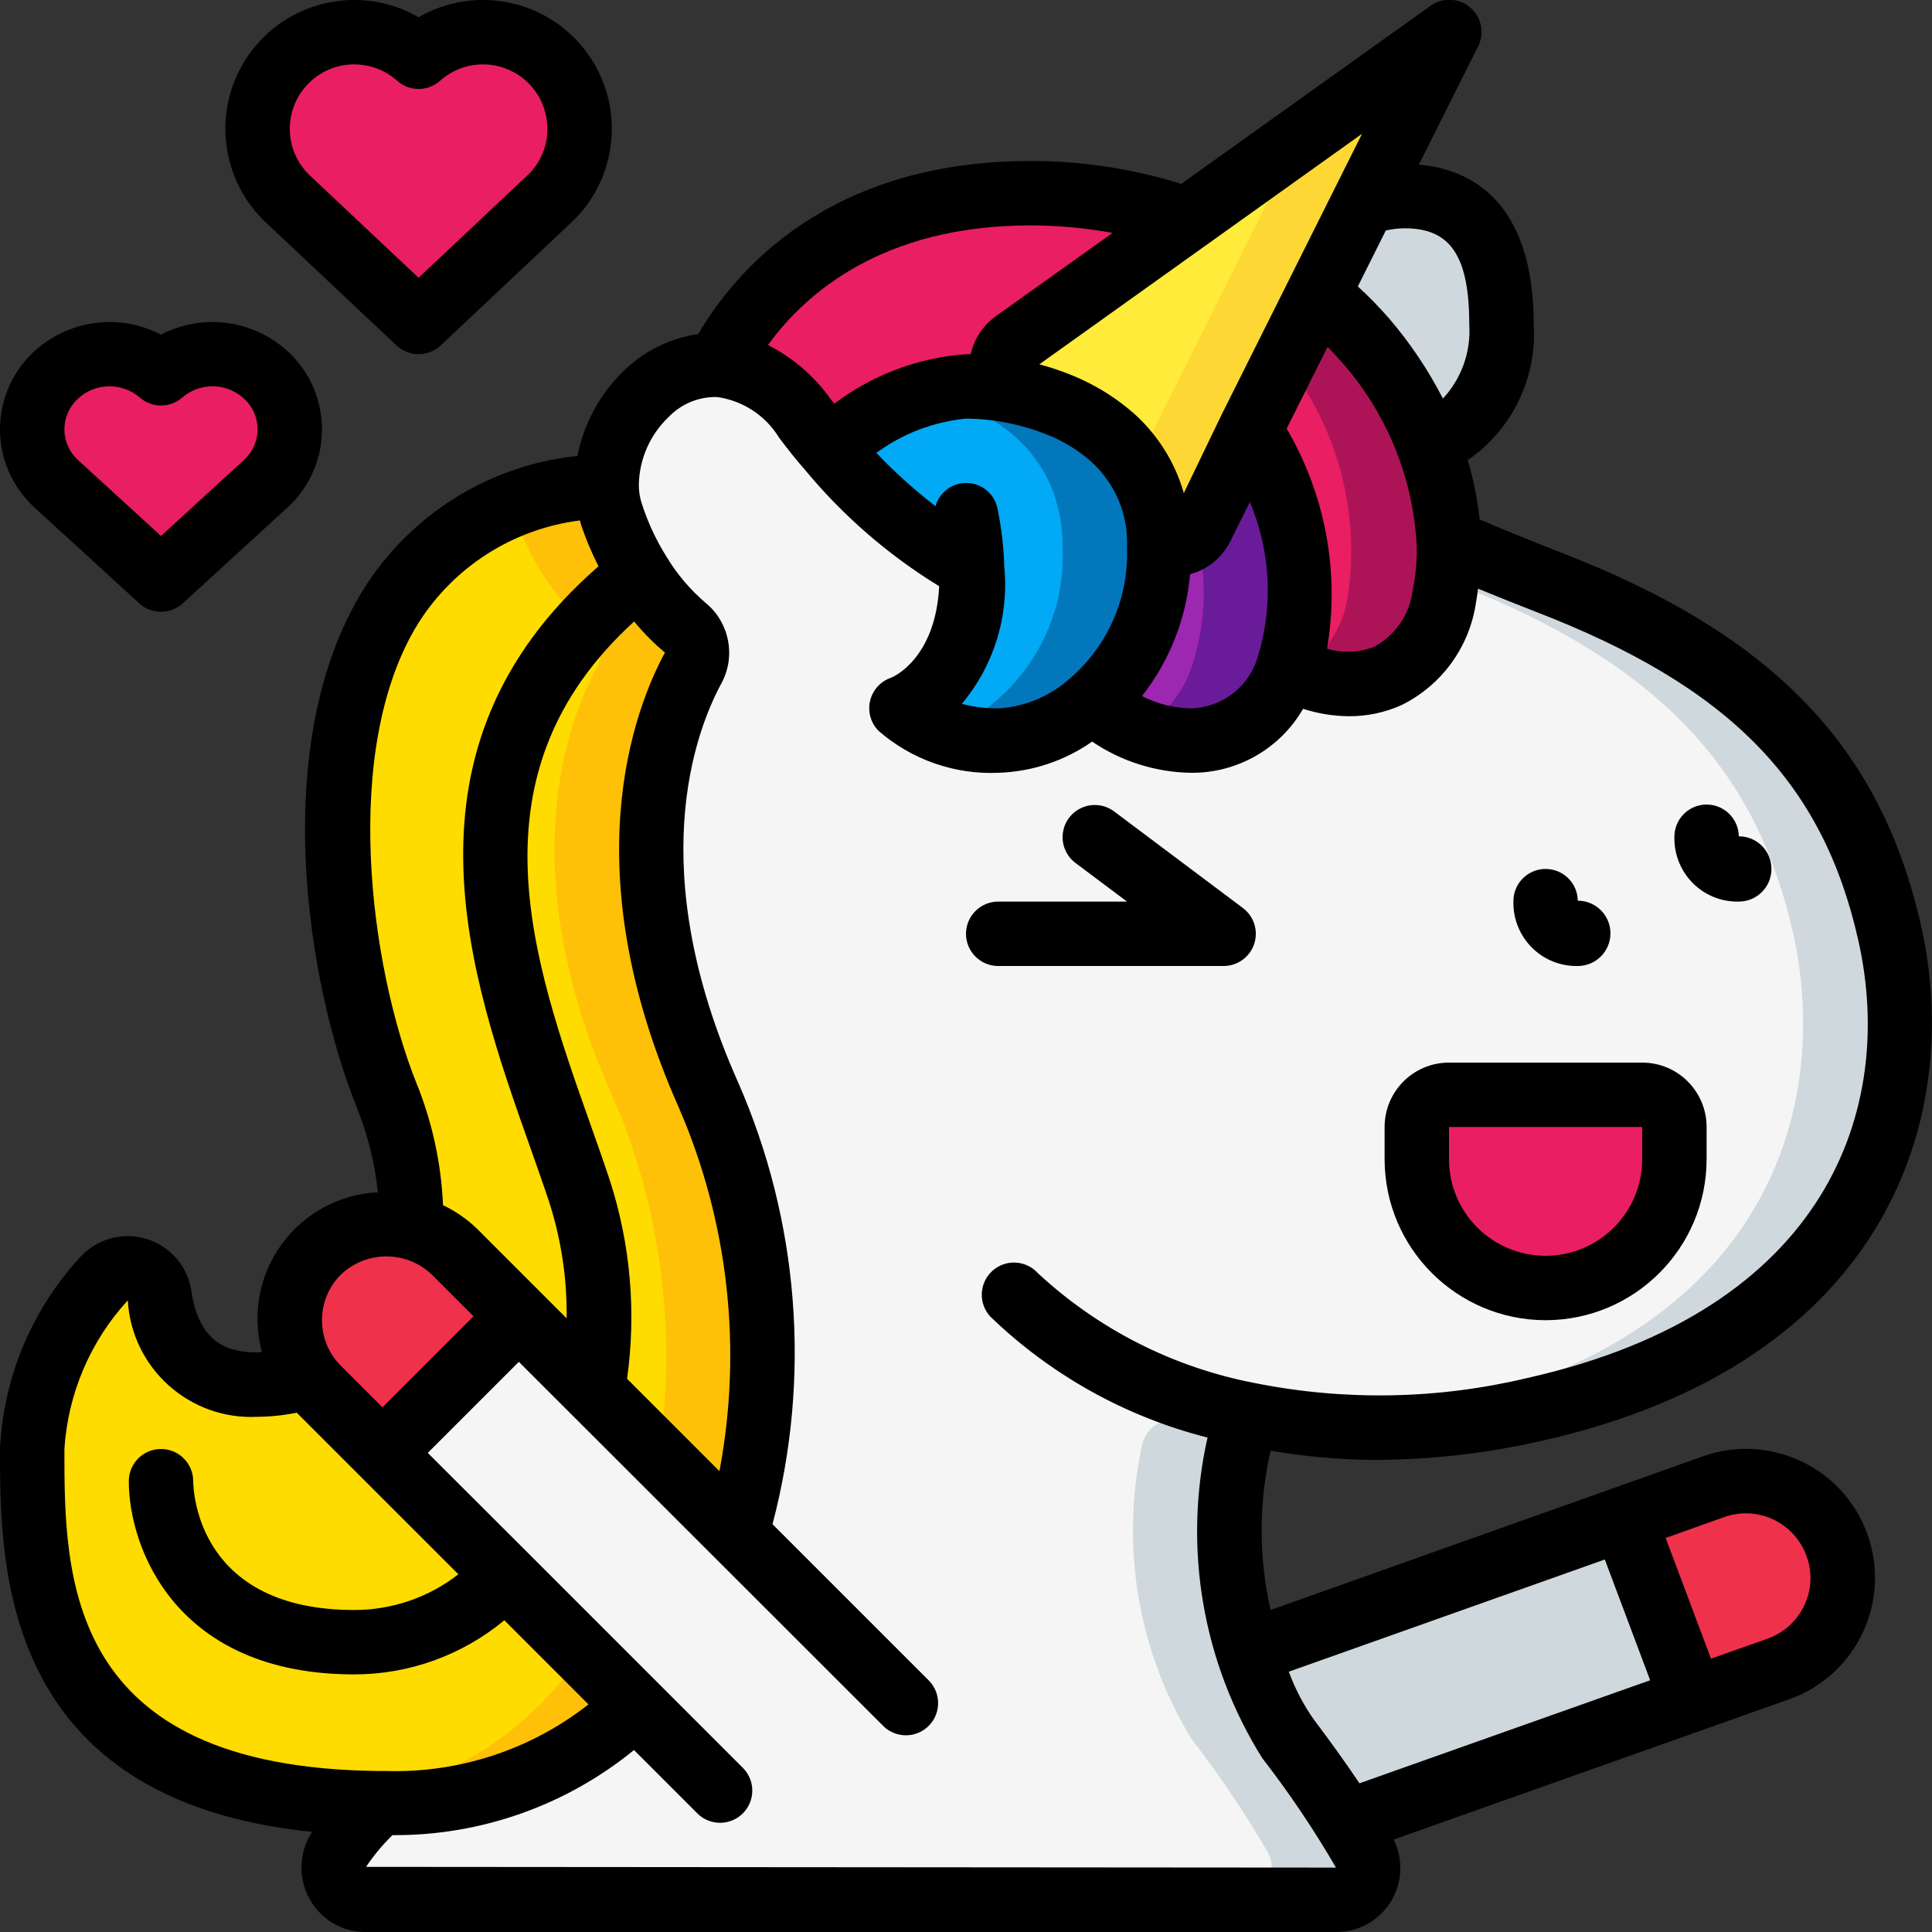 <svg height="512" viewBox="0 0 60 60" width="512" xmlns="http://www.w3.org/2000/svg"><rect x="0" y="0" width="60" height="60" fill="#333333" stroke="none"/><g id="Page-1" fill="none" fill-rule="evenodd"><g id="007---Hug-Unicorn" transform="translate(0 -1)"><path id="Path" d="m12 57h-.24c-10.76-.1-10.76-7.03-10.76-11 .102-1.952.88-3.808 2.2-5.25.252-.304.659-.432 1.039-.326.38.106.663.426.721.816.026.773.364 1.503.936 2.023.573.52 1.332.786 2.104.737 4 0 6-4 4-9-1.93-4.83-3.87-18.07 6.84-18.95-.001.323.053.645.16.95.425 1.361 1.221 2.577 2.3 3.51.361.302.457.818.23 1.23-.92 1.7-2.64 6.27.47 13.26 4 9 1 22-10 22z" fill="#ffdc00"/><path id="Path" d="m22 35c-3.11-6.99-1.39-11.56-.47-13.26.227-.412.131-.928-.23-1.23-1.079-.933-1.875-2.149-2.3-3.51-.107-.305-.161-.627-.16-.95-.999.074-1.981.293-2.917.65.02.101.045.202.077.3.425 1.361 1.221 2.577 2.3 3.51.361.302.457.818.23 1.23-.92 1.7-2.64 6.27.47 13.26 3.842 8.644 1.222 20.97-8.735 21.933.476.036.969.062 1.495.067h.24c11 0 14-13 10-22z" fill="#fec108"/><path id="Path" d="m36.86 7.81-5.37 3.84c-.32.224-.477.617-.4 1 .03.13.07.28.11.45-.397-.064-.798-.098-1.2-.1-1.589.167-3.082.84-4.26 1.92-.25-.28-.49-.59-.74-.92-.593-.945-1.59-1.562-2.7-1.67.79-1.56 3.36-5.33 9.7-5.33 1.655-.011 3.299.263 4.86.81z" fill="#e91e63"/><path id="Path" d="m44.98 17.82c.032.56-.008 1.121-.12 1.67v.01c-.62 2.89-3.03 3.24-4.86 2.24.735-2.521.306-5.238-1.17-7.41l2.1-4.2c2.37 1.881 3.84 4.672 4.05 7.69z" fill="#e91e63"/><path id="Path" d="m42.37 11.53c-.437-.509-.919-.977-1.44-1.4l-1.03 2.064c1.633 2.059 2.343 4.7 1.962 7.3v.01c-.145.985-.716 1.856-1.562 2.382.906.506 2.006.521 2.925.04s1.534-1.393 1.635-2.426v-.01c.417-2.893-.498-5.82-2.49-7.96z" fill="#ad1457"/><path id="Path" d="m45 2-4.07 8.13-3.61 7.22c-.201.419-.668.64-1.12.53-.07-.02-.13-.03-.21-.06.005-1.238-.524-2.418-1.45-3.24-.406-.356-.861-.652-1.35-.88-.632-.291-1.302-.493-1.99-.6-.04-.17-.08-.32-.11-.45-.077-.383.08-.776.4-1l5.37-3.84z" fill="#ffeb3a"/><path id="Path" d="m40.332 5.332-2.4 4.8-2.661 5.322c.461.704.711 1.526.721 2.368.08.03.14.04.21.06.452.11.919-.111 1.12-.53l3.61-7.22 4.068-8.132z" fill="#fdd834"/><path id="Path" d="m36 18c0 .22-.01.43-.03.64 0 .06-.01.11-.01.16-.02.18-.05.36-.08.53v.01c-.05.21-.09.41-.15.61-.113.384-.264.756-.45 1.11-.09.17-.18.33-.28.49-.202.305-.43.593-.68.86-.127.146-.268.28-.42.4-.798.724-1.824 1.145-2.9 1.19-1.09.052-2.159-.305-3-1 0 0 2.32-.77 2.19-4.36-1.709-.943-3.219-2.206-4.45-3.72 1.178-1.08 2.671-1.753 4.26-1.92 1.101.008 2.187.247 3.19.7 1.68.681 2.786 2.307 2.8 4.12.008.06.012.12.01.18z" fill="#02a9f4"/><path id="Path" d="m33.19 13.7c-1.002-.456-2.089-.694-3.19-.7-.429.011-.854.086-1.262.221 2.532.579 4.262 2.161 4.262 4.779.115 2.494-1.352 4.791-3.664 5.735 3.564 1.192 6.664-1.935 6.664-5.735.052-1.879-1.068-3.593-2.81-4.3z" fill="#0377bc"/><path id="Path" d="m40 21.74c-.401 1.327-1.614 2.241-3 2.26-1.14-.027-2.235-.448-3.1-1.19.152-.12.293-.254.42-.4.258-.26.486-.549.68-.86.11-.153.204-.317.28-.49.194-.35.345-.723.45-1.11.062-.2.112-.404.15-.61v-.01c.03-.17.06-.35.08-.53 0-.05.01-.1.01-.16.02-.2.03-.42.03-.64.002-.06-.002-.12-.01-.18.08.03.14.04.21.06.452.11.919-.111 1.12-.53l1.51-3.02c1.476 2.172 1.905 4.889 1.17 7.41z" fill="#9d27b0"/><path id="Path" d="m38.83 14.33-1.51 3.02c-.043.085-.099.163-.165.231.35 1.372.296 2.817-.155 4.159-.285.825-.866 1.516-1.631 1.937.518.211 1.072.321 1.631.323 1.386-.019 2.599-.933 3-2.26.735-2.521.306-5.238-1.17-7.41z" fill="#6a1b9a"/><path id="Path" d="m46.63 11.09c.143 1.602-.779 3.108-2.27 3.71-.477-1.193-1.149-2.298-1.99-3.27-.437-.509-.919-.977-1.44-1.4l1.4-2.8c.413-.167.855-.249 1.3-.24 3 0 3 3 3 4z" fill="#cfd8dc"/><path id="Path" d="m47.65 44.77c-2.913.698-5.944.753-8.88.16-.787 2.396-.794 4.98-.02 7.38.263.96.685 1.87 1.25 2.69.8 1.06 1.38 1.91 1.81 2.59.23.36.41.66.56.93.17.31.163.687-.018.991-.181.304-.509.49-.862.489h-30.13c-.369.002-.708-.199-.884-.524s-.159-.719.044-1.026c.349-.535.765-1.023 1.24-1.45h.24c11 0 14-13 10-22-3.11-6.99-1.39-11.56-.47-13.26.227-.412.131-.928-.23-1.23-1.079-.933-1.875-2.149-2.3-3.51-.107-.305-.161-.627-.16-.95-.01-1.9 1.59-3.81 3.46-3.72 1.11.108 2.107.725 2.7 1.67.25.33.49.64.74.92 1.231 1.514 2.741 2.777 4.45 3.72.13 3.59-2.19 4.36-2.19 4.36.841.695 1.91 1.052 3 1 1.076-.045 2.102-.466 2.9-1.19.865.742 1.96 1.163 3.1 1.19 1.386-.019 2.599-.933 3-2.26 1.83 1 4.24.65 4.86-2.24v-.01c.112-.549.152-1.11.12-1.67h.02c.93.4 1.94.81 3.04 1.24 6.73 2.59 9.56 6.06 10.65 10.94s-.3 12.36-11.04 14.77z" fill="#f5f5f5"/><path id="Path" d="m58.69 30c-1.09-4.88-3.92-8.35-10.65-10.94-1.1-.43-2.11-.84-3.04-1.24h-.02c.018.401-0.0.802-.054 1.2l.114.045c6.73 2.585 9.56 6.055 10.65 10.935s-.3 12.36-11.04 14.77c-1.127.251-2.272.418-3.424.5 2.154.153 4.319-.015 6.424-.5 10.74-2.41 12.13-9.9 11.04-14.77z" fill="#cfd8dc"/><path id="Path" d="m40 55c-1.774-2.903-2.267-6.412-1.36-9.692-.67-.036-1.338-.107-2-.215-.519-.092-1.022.228-1.159.737-.698 3.138-.154 6.425 1.519 9.17.867 1.119 1.659 2.295 2.37 3.52.17.31.163.687-.018.991-.181.304-.509.49-.862.489h3c.354.001.682-.185.862-.489.181-.304.187-.681.018-.991-.711-1.225-1.503-2.401-2.37-3.52z" fill="#cfd8dc"/><path id="Path" d="m45 35h6c.552 0 1 .448 1 1v1c0 2.209-1.791 4-4 4s-4-1.791-4-4v-1c0-.552.448-1 1-1z" fill="#e91e63"/><path id="Path" d="m16.12 41.88-4.24 4.24-2-2c-1.101-1.182-1.069-3.024.074-4.166s2.984-1.175 4.166-.074z" fill="#ef314c"/><path id="Path" d="m28.12 53.88-5.74 2.74-10.5-10.5 4.24-4.24z" fill="#f5f5f5"/><path id="Path" d="m55.23 52.83-2.69.95-2.11-5.62 2.79-.99c1.563-.555 3.28.262 3.835 1.825s-.262 3.28-1.825 3.835z" fill="#ef314c"/><path id="Path" d="m52.54 53.78-10.73 3.81c-.43-.68-1.01-1.53-1.81-2.59-.565-.82-.987-1.73-1.25-2.69l11.68-4.15z" fill="#cfd8dc"/><path id="Path" d="m13 11-4.121-3.879c-1.143-1.15-1.166-2.999-.052-4.177 1.114-1.178 2.962-1.258 4.173-.18 1.211-1.077 3.059-.997 4.173.18 1.114 1.178 1.091 3.027-.052 4.177z" fill="#e91e63"/><path id="Path" d="m5 19-3.3-3.017c-.449-.431-.703-1.027-.703-1.65s.254-1.219.703-1.65c.911-.878 2.342-.917 3.3-.09.958-.827 2.389-.788 3.3.09.449.431.703 1.027.703 1.65s-.254 1.219-.703 1.65z" fill="#e91e63"/><g fill="#000"><path id="Shape" d="m9.693 57.89c-.006.009-.015.019-.021.029-.391.623-.413 1.41-.058 2.054.348.638 1.019 1.033 1.746 1.027h30.13c.69.005 1.333-.349 1.698-.935.365-.585.4-1.318.093-1.936l12.287-4.358c2.083-.741 3.171-3.03 2.43-5.113s-3.03-3.171-5.113-2.43l-13.426 4.772c-.37-1.628-.37-3.319 0-4.947 1.072.184 2.157.28 3.245.287 1.738-.007 3.47-.205 5.164-.591 10.8-2.424 13.107-10.115 11.8-15.964-1.254-5.613-4.624-9.1-11.262-11.653-.879-.344-1.686-.673-2.455-1-.065-.624-.189-1.24-.37-1.84 1.372-.944 2.15-2.537 2.051-4.2 0-3.955-2.069-4.849-3.568-4.979l1.836-3.665c.211-.412.111-.916-.242-1.216-.353-.3-.865-.319-1.239-.046l-7.735 5.525c-1.516-.474-3.096-.714-4.684-.711-6.287 0-9.181 3.435-10.315 5.375-.872.125-1.681.524-2.311 1.139-.739.715-1.242 1.638-1.441 2.646-2.738.284-5.192 1.816-6.649 4.151-2.956 4.774-1.747 12.22-.213 16.059.345.851.568 1.745.664 2.658-1.19.058-2.29.653-2.99 1.618s-.924 2.195-.61 3.344c-.048 0-.091.01-.139.01-.828 0-1.809-.216-2.052-1.911-.118-.778-.681-1.414-1.438-1.626s-1.569.04-2.074.643c-1.469 1.623-2.329 3.707-2.432 5.894 0 3.619 0 10.905 9.693 11.89zm43.859-9.777c.501-.178 1.053-.148 1.532.082s.848.641 1.024 1.143c.181.497.153 1.046-.076 1.522-.226.479-.633.849-1.132 1.028l-1.763.625-1.409-3.751zm-3.713 1.319 1.408 3.75-9.027 3.2c-.41-.61-.883-1.271-1.42-1.984-.322-.458-.582-.956-.775-1.482zm-6.209-41.342c1.421 0 2 .869 2 3 .052.843-.244 1.67-.819 2.288-.46-.897-1.024-1.736-1.682-2.5-.301-.345-.622-.674-.96-.983l.868-1.736c.194-.045.393-.069.593-.069zm-4.563 13.289c-.262.933-1.098 1.589-2.067 1.621-.534-.006-1.059-.138-1.534-.383.854-1.09 1.373-2.405 1.494-3.784.548-.147 1.006-.523 1.255-1.033l.6-1.21c.644 1.517.733 3.213.252 4.789zm-7.877-2.761c-.017-.61-.087-1.217-.21-1.814-.086-.451-.471-.785-.93-.805-.459-.02-.872.278-.997.72-.655-.502-1.269-1.056-1.837-1.655.816-.598 1.777-.966 2.784-1.064.951.009 1.889.213 2.758.6.404.187.779.431 1.115.723.759.678 1.173 1.661 1.127 2.677.061 1.546-.583 3.037-1.751 4.052-.619.564-1.413.899-2.249.948-.382.002-.762-.045-1.131-.141.991-1.179 1.467-2.707 1.321-4.241zm8.768-4.306 1.27-2.538c.13.135.263.267.384.408 1.445 1.605 2.289 3.661 2.388 5.818.004.433-.036.866-.119 1.291l-.009.045c-.092.738-.533 1.387-1.185 1.745-.47.189-.99.212-1.474.064.398-2.354-.047-4.774-1.255-6.833zm-2.022-.429-1.171 2.43c-.274-.956-.813-1.815-1.556-2.477-.481-.422-1.02-.773-1.6-1.043-.429-.197-.875-.357-1.332-.478l10.023-7.161zm-5.936-5.883c.856 0 1.71.079 2.552.234l-3.645 2.6c-.386.284-.657.698-.761 1.166h-.146c-1.483.106-2.904.64-4.09 1.537-.036-.048-.073-.088-.109-.136-.504-.712-1.173-1.29-1.951-1.685 1.15-1.591 3.55-3.716 8.15-3.716zm-11.242 5.958c.392-.413.94-.641 1.509-.628.803.111 1.513.577 1.933 1.27.267.353.525.683.774.961 1.186 1.439 2.603 2.671 4.193 3.645-.115 2.264-1.442 2.822-1.487 2.839-.329.109-.578.381-.658.719-.08.337.021.692.266.937 1.026.892 2.354 1.357 3.712 1.299 1.046-.032 2.06-.369 2.918-.969.91.618 1.982.955 3.082.969 1.429.009 2.753-.75 3.469-1.987.457.148.933.225 1.413.23.564.005 1.123-.112 1.638-.343 1.252-.615 2.119-1.809 2.318-3.189.005-.022.009-.045.012-.069.023-.117.034-.241.051-.361.567.233 1.155.469 1.78.713 6.021 2.318 8.928 5.28 10.034 10.225 1.16 5.187-.932 11.477-10.282 13.576-2.773.663-5.658.717-8.454.159-2.527-.482-4.866-1.666-6.75-3.418-.372-.408-1.005-.437-1.413-.065-.408.372-.437 1.005-.065 1.413 1.884 1.82 4.211 3.117 6.75 3.761-.768 3.413-.157 6.99 1.699 9.955.838 1.081 1.603 2.217 2.29 3.4l-30.12-.023c.236-.357.511-.687.819-.985 2.731.019 5.384-.916 7.5-2.643l1.979 1.979c.392.379 1.016.374 1.402-.012s.391-1.009.012-1.402l-6.682-6.683-.007-.009-.008-.006-3.1-3.095 2.828-2.828 11.301 11.293c.251.26.623.364.973.273.35-.092.623-.365.714-.714.092-.35-.013-.721-.273-.973l-4.837-4.837c1.204-4.571.825-9.415-1.077-13.742-2.934-6.593-1.33-10.851-.514-12.364.457-.835.262-1.876-.466-2.489-.488-.412-.905-.902-1.234-1.449-.319-.509-.575-1.055-.76-1.626-.069-.2-.103-.41-.1-.621.017-.79.347-1.54.918-2.086zm-1.81 23.726c-.191-.576-.4-1.169-.616-1.778-1.808-5.106-3.832-10.869 1.362-15.606.287.352.607.675.956.966-.965 1.786-2.858 6.739.436 14.142 1.537 3.55 1.975 7.48 1.257 11.281l-2.869-2.87c.289-2.059.109-4.156-.526-6.135zm-5.963-17.321c1.112-1.766 2.957-2.94 5.027-3.2.015.051.022.106.04.154.147.436.326.86.535 1.27-6.5 5.664-3.989 12.761-2.141 17.987.211.6.417 1.179.606 1.745.377 1.171.561 2.394.546 3.624l-2.77-2.77c-.313-.306-.675-.558-1.07-.745-.057-1.305-.337-2.59-.829-3.8-1.429-3.576-2.357-10.367.056-14.265zm-2.4 20.223c.791-.756 2.037-.756 2.828 0l1.293 1.293-2.828 2.828-1.293-1.293c-.781-.781-.781-2.047 0-2.828zm-6.616.8c.12 2.109 1.922 3.724 4.031 3.614.408-.003.815-.046 1.215-.128l5.02 5.019c-.924.72-2.063 1.111-3.235 1.109-4.8 0-4.994-3.589-5-4 0-.552-.448-1-1-1s-1 .448-1 1c0 2.075 1.463 6 7 6 1.703.001 3.352-.594 4.663-1.681l2.613 2.613c-1.786 1.402-4.007 2.134-6.276 2.068h-.23c-9.77-.091-9.77-6.054-9.77-10 .11-1.719.805-3.349 1.97-4.618z" fill-rule="nonzero"/><path id="Path" d="m31 31h7c.43 0 .813-.275.949-.684.136-.408-.004-.858-.349-1.116l-4-3c-.286-.214-.664-.26-.993-.12-.329.14-.557.445-.6.8-.043.355.107.705.393.92l1.6 1.2h-4c-.552 0-1 .448-1 1s.448 1 1 1z"/><path id="Path" d="m49 31c.56 0 1.014-.454 1.014-1.014s-.454-1.014-1.014-1.014c-.008-.552-.462-.994-1.014-.986s-.994.462-.986 1.014c-.011.534.196 1.049.573 1.427s.893.585 1.427.573z"/><path id="Path" d="m54 29c.56 0 1.014-.454 1.014-1.014s-.454-1.014-1.014-1.014c-.008-.552-.462-.994-1.014-.986s-.994.462-.986 1.014c-.011.534.196 1.049.573 1.427s.893.585 1.427.573z"/><path id="Shape" d="m48 42c2.76-.003 4.997-2.24 5-5v-1c0-1.105-.895-2-2-2h-6c-1.105 0-2 .895-2 2v1c.003 2.76 2.24 4.997 5 5zm-3-6h6v1c0 1.657-1.343 3-3 3s-3-1.343-3-3z" fill-rule="nonzero"/><path id="Shape" d="m12.314 11.728c.385.363.987.363 1.372 0l4.142-3.9c1.42-1.419 1.568-3.671.346-5.264s-3.435-2.033-5.174-1.029c-1.743-1.007-3.964-.561-5.183 1.041-1.22 1.602-1.058 3.861.376 5.273zm-2.728-8.142c.75-.751 1.956-.785 2.747-.078.38.34.954.34 1.334 0 .588-.526 1.43-.657 2.15-.334.72.322 1.183 1.038 1.183 1.826.003.521-.2 1.021-.564 1.393l-3.436 3.234-3.414-3.213c-.781-.781-.781-2.047 0-2.828z" fill-rule="nonzero"/><path id="Shape" d="m4.325 19.738c.382.35.968.35 1.35 0l3.319-3.038c.643-.62 1.006-1.474 1.006-2.367s-.363-1.747-1.006-2.367c-1.07-1.028-2.677-1.259-3.994-.574-1.317-.685-2.924-.454-3.994.574-.647.623-1.01 1.484-1.006 2.382.004.898.376 1.755 1.028 2.373zm-1.925-6.338c.537-.516 1.379-.539 1.944-.053.376.328.937.328 1.313 0 .564-.487 1.406-.464 1.943.053.252.239.396.57.4.917.004.347-.132.681-.378.927l-2.622 2.401-2.6-2.379c-.255-.243-.4-.58-.4-.932s.145-.69.4-.932z" fill-rule="nonzero"/></g></g></g></svg>